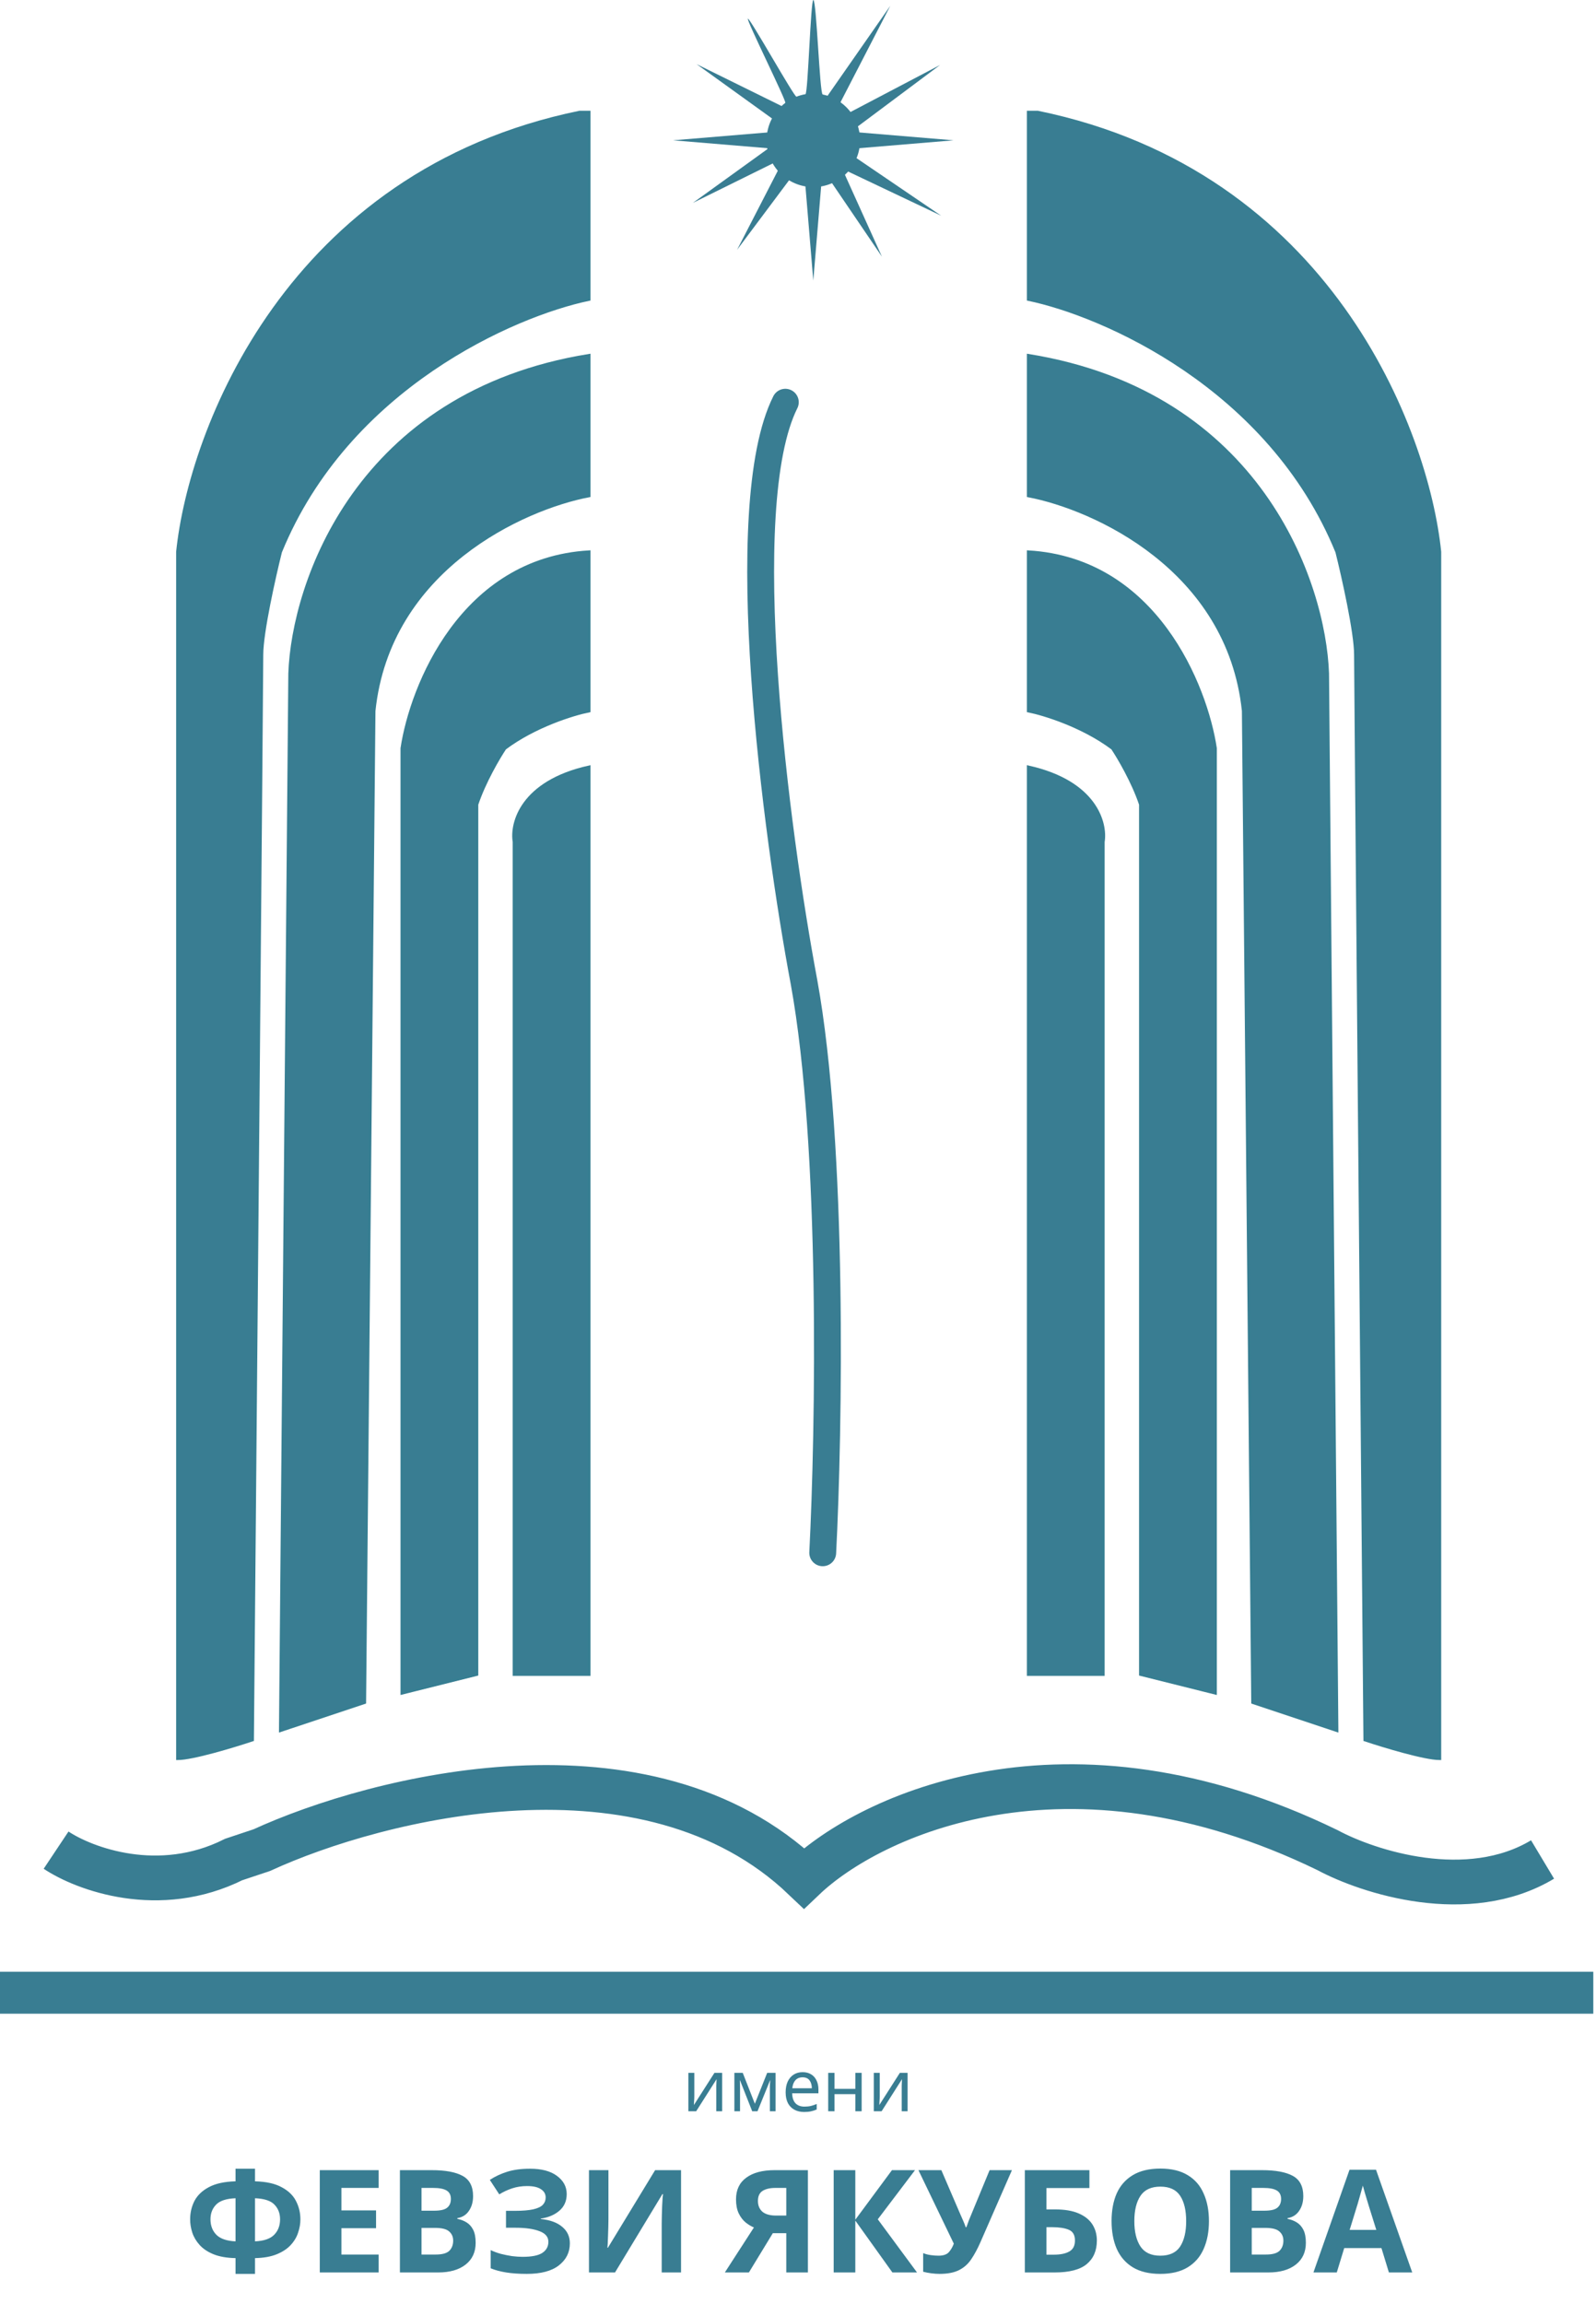 <svg width="535" height="772" viewBox="0 0 535 772" fill="none" xmlns="http://www.w3.org/2000/svg">
<path d="M275.787 520.221C277.876 479.481 279.547 384.211 269.519 329.055C260.117 278.913 245.701 169.855 263.251 134.756" stroke="#397D92" stroke-width="9" stroke-miterlimit="1.305" stroke-linecap="round"/>
<path d="M59.544 184.898V589.166C64.558 589.166 78.347 584.988 84.615 582.898C85.66 464.856 87.749 226.892 87.749 219.37C87.749 211.849 91.927 193.255 94.016 184.898C116.58 129.742 172.363 105.507 197.434 100.284V37.606H194.3C96.524 57.663 63.722 144.158 59.544 184.898Z" fill="#397D92"/>
<path d="M172.363 282.048V560.961H197.434V256.977C174.87 261.991 171.318 275.78 172.363 282.048Z" fill="#397D92"/>
<path d="M134.757 250.709V567.229L159.828 560.961V269.512C162.335 261.991 167.14 253.843 169.229 250.709C179.258 243.188 192.211 239.218 197.434 238.174V184.898C154.813 187.405 137.891 229.817 134.757 250.709Z" fill="#397D92"/>
<path d="M97.15 225.638L94.016 579.764L122.221 570.363L125.355 238.174C130.369 190.539 175.497 170.273 197.434 166.095V119.087C119.714 131.622 98.195 195.344 97.15 225.638Z" fill="#397D92"/>
<path d="M59.544 184.898V589.166C64.558 589.166 78.347 584.988 84.615 582.898C85.66 464.856 87.749 226.892 87.749 219.37C87.749 211.849 91.927 193.255 94.016 184.898C116.58 129.742 172.363 105.507 197.434 100.284V37.606H194.3C96.524 57.663 63.722 144.158 59.544 184.898Z" stroke="#377E92"/>
<path d="M172.363 282.048V560.961H197.434V256.977C174.87 261.991 171.318 275.78 172.363 282.048Z" stroke="#377E92"/>
<path d="M134.757 250.709V567.229L159.828 560.961V269.512C162.335 261.991 167.14 253.843 169.229 250.709C179.258 243.188 192.211 239.218 197.434 238.174V184.898C154.813 187.405 137.891 229.817 134.757 250.709Z" stroke="#377E92"/>
<path d="M97.15 225.638L94.016 579.764L122.221 570.363L125.355 238.174C130.369 190.539 175.497 170.273 197.434 166.095V119.087C119.714 131.622 98.195 195.344 97.15 225.638Z" stroke="#377E92"/>
<path d="M482.612 184.898V589.166C477.598 589.166 463.809 584.988 457.541 582.898C456.496 464.856 454.407 226.892 454.407 219.37C454.407 211.849 450.229 193.255 448.139 184.898C425.576 129.742 369.793 105.507 344.722 100.284V37.606H347.856C445.632 57.663 478.433 144.158 482.612 184.898Z" fill="#397D92"/>
<path d="M369.793 282.048V560.961H344.722V256.977C367.286 261.991 370.838 275.78 369.793 282.048Z" fill="#397D92"/>
<path d="M407.399 250.709V567.229L382.328 560.961V269.512C379.821 261.991 375.016 253.843 372.927 250.709C362.898 243.188 349.945 239.218 344.722 238.174V184.898C387.343 187.405 404.265 229.817 407.399 250.709Z" fill="#397D92"/>
<path d="M445.006 225.638L448.139 579.764L419.935 570.363L416.801 238.174C411.787 190.539 366.659 170.273 344.722 166.095V119.087C422.442 131.622 443.961 195.344 445.006 225.638Z" fill="#397D92"/>
<path d="M482.612 184.898V589.166C477.598 589.166 463.809 584.988 457.541 582.898C456.496 464.856 454.407 226.892 454.407 219.37C454.407 211.849 450.229 193.255 448.139 184.898C425.576 129.742 369.793 105.507 344.722 100.284V37.606H347.856C445.632 57.663 478.433 144.158 482.612 184.898Z" stroke="#377E92"/>
<path d="M369.793 282.048V560.961H344.722V256.977C367.286 261.991 370.838 275.78 369.793 282.048Z" stroke="#377E92"/>
<path d="M407.399 250.709V567.229L382.328 560.961V269.512C379.821 261.991 375.016 253.843 372.927 250.709C362.898 243.188 349.945 239.218 344.722 238.174V184.898C387.343 187.405 404.265 229.817 407.399 250.709Z" stroke="#377E92"/>
<path d="M445.006 225.638L448.139 579.764L419.935 570.363L416.801 238.174C411.787 190.539 366.659 170.273 344.722 166.095V119.087C422.442 131.622 443.961 195.344 445.006 225.638Z" stroke="#377E92"/>
<path d="M18.802 619.845C28.204 626.113 53.275 635.515 78.346 622.979L87.747 619.845C126.398 602.087 216.862 579.105 269.511 629.247C291.448 608.355 357.259 577.225 445.008 619.845C458.588 627.158 492.015 638.022 517.086 622.979" stroke="#397D92" stroke-width="15"/>
<rect y="660.588" width="534.092" height="14.055" fill="#397D92"/>
<path d="M288.308 47.008C288.308 55.662 281.293 62.677 272.639 62.677C263.985 62.677 256.969 55.662 256.969 47.008C256.969 41.882 259.43 37.331 263.236 34.472C263.791 34.055 250.092 6.61 250.702 6.268C251.342 5.909 266.294 32.657 266.986 32.389C267.946 32.018 268.951 31.738 269.992 31.561C270.852 31.415 271.737 0 272.639 0C273.712 0 274.76 31.447 275.773 31.652C282.925 33.104 288.308 39.427 288.308 47.008Z" fill="#397D92"/>
<path d="M272.627 94.016L269.493 56.409H275.761L272.627 94.016Z" fill="#397D92"/>
<path d="M247.083 83.685L264.371 50.142L269.685 53.466L247.083 83.685Z" fill="#397D92"/>
<path d="M225.627 47.008L263.234 43.874V50.141L225.627 47.008Z" fill="#397D92"/>
<path d="M298.433 1.951L281.137 35.436L276.869 32.861L298.433 1.951Z" fill="#397D92"/>
<path d="M232.27 67.969L262.875 45.892L266.107 51.262L232.27 67.969Z" fill="#397D92"/>
<path d="M233.508 21.49L267.359 38.167L264.132 43.54L233.508 21.49Z" fill="#397D92"/>
<path d="M295.633 85.991L277.105 58.724L282.053 55.952L295.633 85.991Z" fill="#397D92"/>
<path d="M315.489 72.267L282.032 56.394L284.862 51.451L315.489 72.267Z" fill="#397D92"/>
<path d="M319.639 47.008L282.032 50.142L282.032 43.874L319.639 47.008Z" fill="#397D92"/>
<path d="M315.13 21.762L285.452 43.92L282.334 38.972L315.13 21.762Z" fill="#397D92"/>
<path d="M232.743 702.312C232.743 702.504 232.735 702.792 232.719 703.176C232.703 703.56 232.679 703.944 232.647 704.328C232.631 704.712 232.615 705.016 232.599 705.24L239.487 694.464H242.079V707.328H240.111V699.744C240.111 699.488 240.111 699.152 240.111 698.736C240.127 698.32 240.143 697.912 240.159 697.512C240.175 697.096 240.191 696.784 240.207 696.576L233.367 707.328H230.751V694.464H232.743V702.312ZM259.973 694.464V707.328H258.077V699.12C258.077 698.784 258.085 698.432 258.101 698.064C258.133 697.696 258.165 697.336 258.197 696.984H258.125L253.925 707.328H252.149L248.069 696.984H247.997C248.045 697.704 248.069 698.44 248.069 699.192V707.328H246.173V694.464H248.981L253.037 704.808L257.165 694.464H259.973ZM269.047 694.224C270.151 694.224 271.095 694.464 271.879 694.944C272.679 695.424 273.287 696.104 273.703 696.984C274.135 697.848 274.351 698.864 274.351 700.032V701.304H265.543C265.575 702.76 265.943 703.872 266.647 704.64C267.367 705.392 268.367 705.768 269.647 705.768C270.463 705.768 271.183 705.696 271.807 705.552C272.447 705.392 273.103 705.168 273.775 704.88V706.728C273.119 707.016 272.471 707.224 271.831 707.352C271.191 707.496 270.431 707.568 269.551 707.568C268.335 707.568 267.255 707.32 266.311 706.824C265.383 706.328 264.655 705.592 264.127 704.616C263.615 703.624 263.359 702.416 263.359 700.992C263.359 699.584 263.591 698.376 264.055 697.368C264.535 696.36 265.199 695.584 266.047 695.04C266.911 694.496 267.911 694.224 269.047 694.224ZM269.023 695.952C268.015 695.952 267.215 696.28 266.623 696.936C266.047 697.576 265.703 698.472 265.591 699.624H272.143C272.127 698.536 271.871 697.656 271.375 696.984C270.879 696.296 270.095 695.952 269.023 695.952ZM279.738 694.464V699.816H286.722V694.464H288.834V707.328H286.722V701.592H279.738V707.328H277.626V694.464H279.738ZM294.899 702.312C294.899 702.504 294.891 702.792 294.875 703.176C294.859 703.56 294.835 703.944 294.803 704.328C294.787 704.712 294.771 705.016 294.755 705.24L301.643 694.464H304.235V707.328H302.267V699.744C302.267 699.488 302.267 699.152 302.267 698.736C302.283 698.32 302.299 697.912 302.315 697.512C302.331 697.096 302.347 696.784 302.363 696.576L295.523 707.328H292.907V694.464H294.899V702.312ZM85.482 730.8C89.226 730.896 92.202 731.552 94.41 732.768C96.65 733.952 98.25 735.488 99.21 737.376C100.202 739.264 100.698 741.328 100.698 743.568C100.698 745.008 100.442 746.48 99.93 747.984C99.45 749.488 98.618 750.88 97.434 752.16C96.282 753.408 94.73 754.432 92.778 755.232C90.826 756.032 88.394 756.464 85.482 756.528V761.808H78.954V756.528C76.01 756.464 73.546 756.032 71.562 755.232C69.61 754.432 68.058 753.392 66.906 752.112C65.754 750.832 64.938 749.456 64.458 747.984C63.978 746.48 63.738 745.008 63.738 743.568C63.738 741.328 64.218 739.264 65.178 737.376C66.17 735.488 67.77 733.952 69.978 732.768C72.218 731.552 75.21 730.896 78.954 730.8V726.576H85.482V730.8ZM78.954 736.464C75.85 736.592 73.674 737.312 72.426 738.624C71.178 739.904 70.554 741.536 70.554 743.52C70.554 745.664 71.226 747.408 72.57 748.752C73.914 750.064 76.042 750.784 78.954 750.912V736.464ZM85.482 750.912C88.426 750.784 90.554 750.064 91.866 748.752C93.21 747.408 93.882 745.664 93.882 743.52C93.882 741.536 93.258 739.904 92.01 738.624C90.794 737.312 88.618 736.592 85.482 736.464V750.912ZM126.923 761.328H107.195V727.056H126.923V733.008H114.443V740.544H126.059V746.496H114.443V755.328H126.923V761.328ZM144.71 727.056C149.286 727.056 152.742 727.696 155.078 728.976C157.414 730.256 158.582 732.512 158.582 735.744C158.582 737.696 158.118 739.344 157.19 740.688C156.294 742.032 154.998 742.848 153.302 743.136V743.376C154.454 743.6 155.494 744 156.422 744.576C157.35 745.152 158.086 745.984 158.63 747.072C159.174 748.16 159.446 749.6 159.446 751.392C159.446 754.496 158.326 756.928 156.086 758.688C153.846 760.448 150.774 761.328 146.87 761.328H134.054V727.056H144.71ZM145.526 740.64C147.638 740.64 149.094 740.304 149.894 739.632C150.726 738.96 151.142 737.984 151.142 736.704C151.142 735.392 150.662 734.448 149.702 733.872C148.742 733.296 147.222 733.008 145.142 733.008H141.302V740.64H145.526ZM141.302 746.4V755.328H146.054C148.23 755.328 149.75 754.912 150.614 754.08C151.478 753.216 151.91 752.08 151.91 750.672C151.91 749.392 151.462 748.368 150.566 747.6C149.702 746.8 148.118 746.4 145.814 746.4H141.302ZM189.968 735.072C189.968 737.376 189.152 739.232 187.52 740.64C185.888 742.048 183.808 742.928 181.28 743.28V743.424C184.416 743.744 186.816 744.624 188.48 746.064C190.176 747.472 191.024 749.312 191.024 751.584C191.024 754.592 189.792 757.056 187.328 758.976C184.896 760.864 181.312 761.808 176.576 761.808C173.984 761.808 171.68 761.648 169.664 761.328C167.68 761.008 165.952 760.544 164.48 759.936V753.84C165.472 754.32 166.592 754.736 167.84 755.088C169.088 755.408 170.352 755.664 171.632 755.856C172.912 756.016 174.096 756.096 175.184 756.096C178.224 756.096 180.416 755.664 181.76 754.8C183.136 753.904 183.824 752.656 183.824 751.056C183.824 749.424 182.832 748.24 180.848 747.504C178.864 746.736 176.192 746.352 172.832 746.352H169.616V740.688H172.496C175.216 740.688 177.328 740.512 178.832 740.16C180.336 739.808 181.392 739.296 182 738.624C182.608 737.952 182.912 737.152 182.912 736.224C182.912 735.04 182.384 734.112 181.328 733.44C180.304 732.736 178.752 732.384 176.672 732.384C174.912 732.384 173.248 732.64 171.68 733.152C170.144 733.664 168.704 734.336 167.36 735.168L164.192 730.32C165.952 729.168 167.904 728.256 170.048 727.584C172.192 726.912 174.736 726.576 177.68 726.576C181.552 726.576 184.56 727.376 186.704 728.976C188.88 730.576 189.968 732.608 189.968 735.072ZM197.429 727.056H203.957V743.616C203.957 744.416 203.941 745.312 203.909 746.304C203.877 747.296 203.845 748.272 203.813 749.232C203.781 750.16 203.749 750.976 203.717 751.68C203.685 752.352 203.653 752.816 203.621 753.072H203.765L219.605 727.056H228.293V761.328H221.813V744.864C221.813 744 221.829 743.056 221.861 742.032C221.893 740.976 221.925 739.968 221.957 739.008C222.021 738.048 222.069 737.216 222.101 736.512C222.165 735.776 222.213 735.296 222.245 735.072H222.053L206.165 761.328H197.429V727.056ZM259.059 748.176L251.043 761.328H242.979L252.723 746.256C251.795 745.872 250.867 745.312 249.939 744.576C249.011 743.808 248.243 742.8 247.635 741.552C247.027 740.272 246.723 738.704 246.723 736.848C246.723 733.68 247.859 731.264 250.131 729.6C252.403 727.904 255.587 727.056 259.683 727.056H270.819V761.328H263.571V748.176H259.059ZM259.971 733.008C258.115 733.008 256.659 733.344 255.603 734.016C254.579 734.688 254.067 735.808 254.067 737.376C254.067 738.88 254.563 740.08 255.555 740.976C256.579 741.84 258.115 742.272 260.163 742.272H263.571V733.008H259.971ZM307.397 761.328H299.141L286.709 743.952V761.328H279.461V727.056H286.709V743.664L298.997 727.056H306.725L294.245 743.52L307.397 761.328ZM328.607 751.296C327.647 753.472 326.623 755.36 325.535 756.96C324.479 758.528 323.119 759.728 321.455 760.56C319.791 761.392 317.615 761.808 314.927 761.808C314.095 761.808 313.183 761.744 312.191 761.616C311.199 761.488 310.287 761.312 309.455 761.088V754.848C310.223 755.168 311.071 755.392 311.999 755.52C312.927 755.648 313.791 755.712 314.591 755.712C316.191 755.712 317.343 755.328 318.047 754.56C318.751 753.76 319.311 752.8 319.727 751.68L307.871 727.056H315.551L321.935 741.888C322.159 742.368 322.463 743.056 322.847 743.952C323.231 744.816 323.519 745.552 323.711 746.16H323.951C324.143 745.584 324.415 744.832 324.767 743.904C325.151 742.976 325.487 742.16 325.775 741.456L331.727 727.056H339.215L328.607 751.296ZM343.539 761.328V727.056H365.187V733.056H350.787V740.208H353.667C356.899 740.208 359.539 740.656 361.587 741.552C363.667 742.448 365.203 743.68 366.195 745.248C367.187 746.816 367.683 748.608 367.683 750.624C367.683 754.016 366.547 756.656 364.275 758.544C362.035 760.4 358.451 761.328 353.523 761.328H343.539ZM353.235 755.376C355.443 755.376 357.171 755.024 358.419 754.32C359.699 753.616 360.339 752.384 360.339 750.624C360.339 748.8 359.651 747.6 358.275 747.024C356.899 746.448 355.027 746.16 352.659 746.16H350.787V755.376H353.235ZM405.252 744.144C405.252 747.696 404.66 750.8 403.476 753.456C402.324 756.08 400.548 758.128 398.148 759.6C395.748 761.072 392.676 761.808 388.932 761.808C385.22 761.808 382.148 761.072 379.716 759.6C377.316 758.128 375.524 756.064 374.34 753.408C373.188 750.752 372.612 747.648 372.612 744.096C372.612 740.544 373.188 737.456 374.34 734.832C375.524 732.208 377.316 730.176 379.716 728.736C382.148 727.264 385.236 726.528 388.98 726.528C392.692 726.528 395.748 727.264 398.148 728.736C400.548 730.176 402.324 732.224 403.476 734.88C404.66 737.504 405.252 740.592 405.252 744.144ZM380.244 744.144C380.244 747.728 380.932 750.56 382.308 752.64C383.684 754.688 385.892 755.712 388.932 755.712C392.036 755.712 394.26 754.688 395.604 752.64C396.948 750.56 397.62 747.728 397.62 744.144C397.62 740.528 396.948 737.696 395.604 735.648C394.26 733.6 392.052 732.576 388.98 732.576C385.908 732.576 383.684 733.6 382.308 735.648C380.932 737.696 380.244 740.528 380.244 744.144ZM423.007 727.056C427.583 727.056 431.039 727.696 433.375 728.976C435.711 730.256 436.879 732.512 436.879 735.744C436.879 737.696 436.415 739.344 435.487 740.688C434.591 742.032 433.295 742.848 431.599 743.136V743.376C432.751 743.6 433.791 744 434.719 744.576C435.647 745.152 436.383 745.984 436.927 747.072C437.471 748.16 437.743 749.6 437.743 751.392C437.743 754.496 436.623 756.928 434.383 758.688C432.143 760.448 429.071 761.328 425.167 761.328H412.351V727.056H423.007ZM423.823 740.64C425.935 740.64 427.391 740.304 428.191 739.632C429.023 738.96 429.439 737.984 429.439 736.704C429.439 735.392 428.959 734.448 427.999 733.872C427.039 733.296 425.519 733.008 423.439 733.008H419.599V740.64H423.823ZM419.599 746.4V755.328H424.351C426.527 755.328 428.047 754.912 428.911 754.08C429.775 753.216 430.207 752.08 430.207 750.672C430.207 749.392 429.759 748.368 428.863 747.6C427.999 746.8 426.415 746.4 424.111 746.4H419.599ZM465.577 761.328L463.081 753.168H450.601L448.105 761.328H440.281L452.377 726.912H461.257L473.401 761.328H465.577ZM458.857 739.104C458.697 738.56 458.489 737.872 458.233 737.04C457.977 736.208 457.721 735.36 457.465 734.496C457.209 733.632 457.001 732.88 456.841 732.24C456.681 732.88 456.457 733.68 456.169 734.64C455.913 735.568 455.657 736.464 455.401 737.328C455.177 738.16 455.001 738.752 454.873 739.104L452.425 747.072H461.353L458.857 739.104Z" fill="#397D92"/>
</svg>
